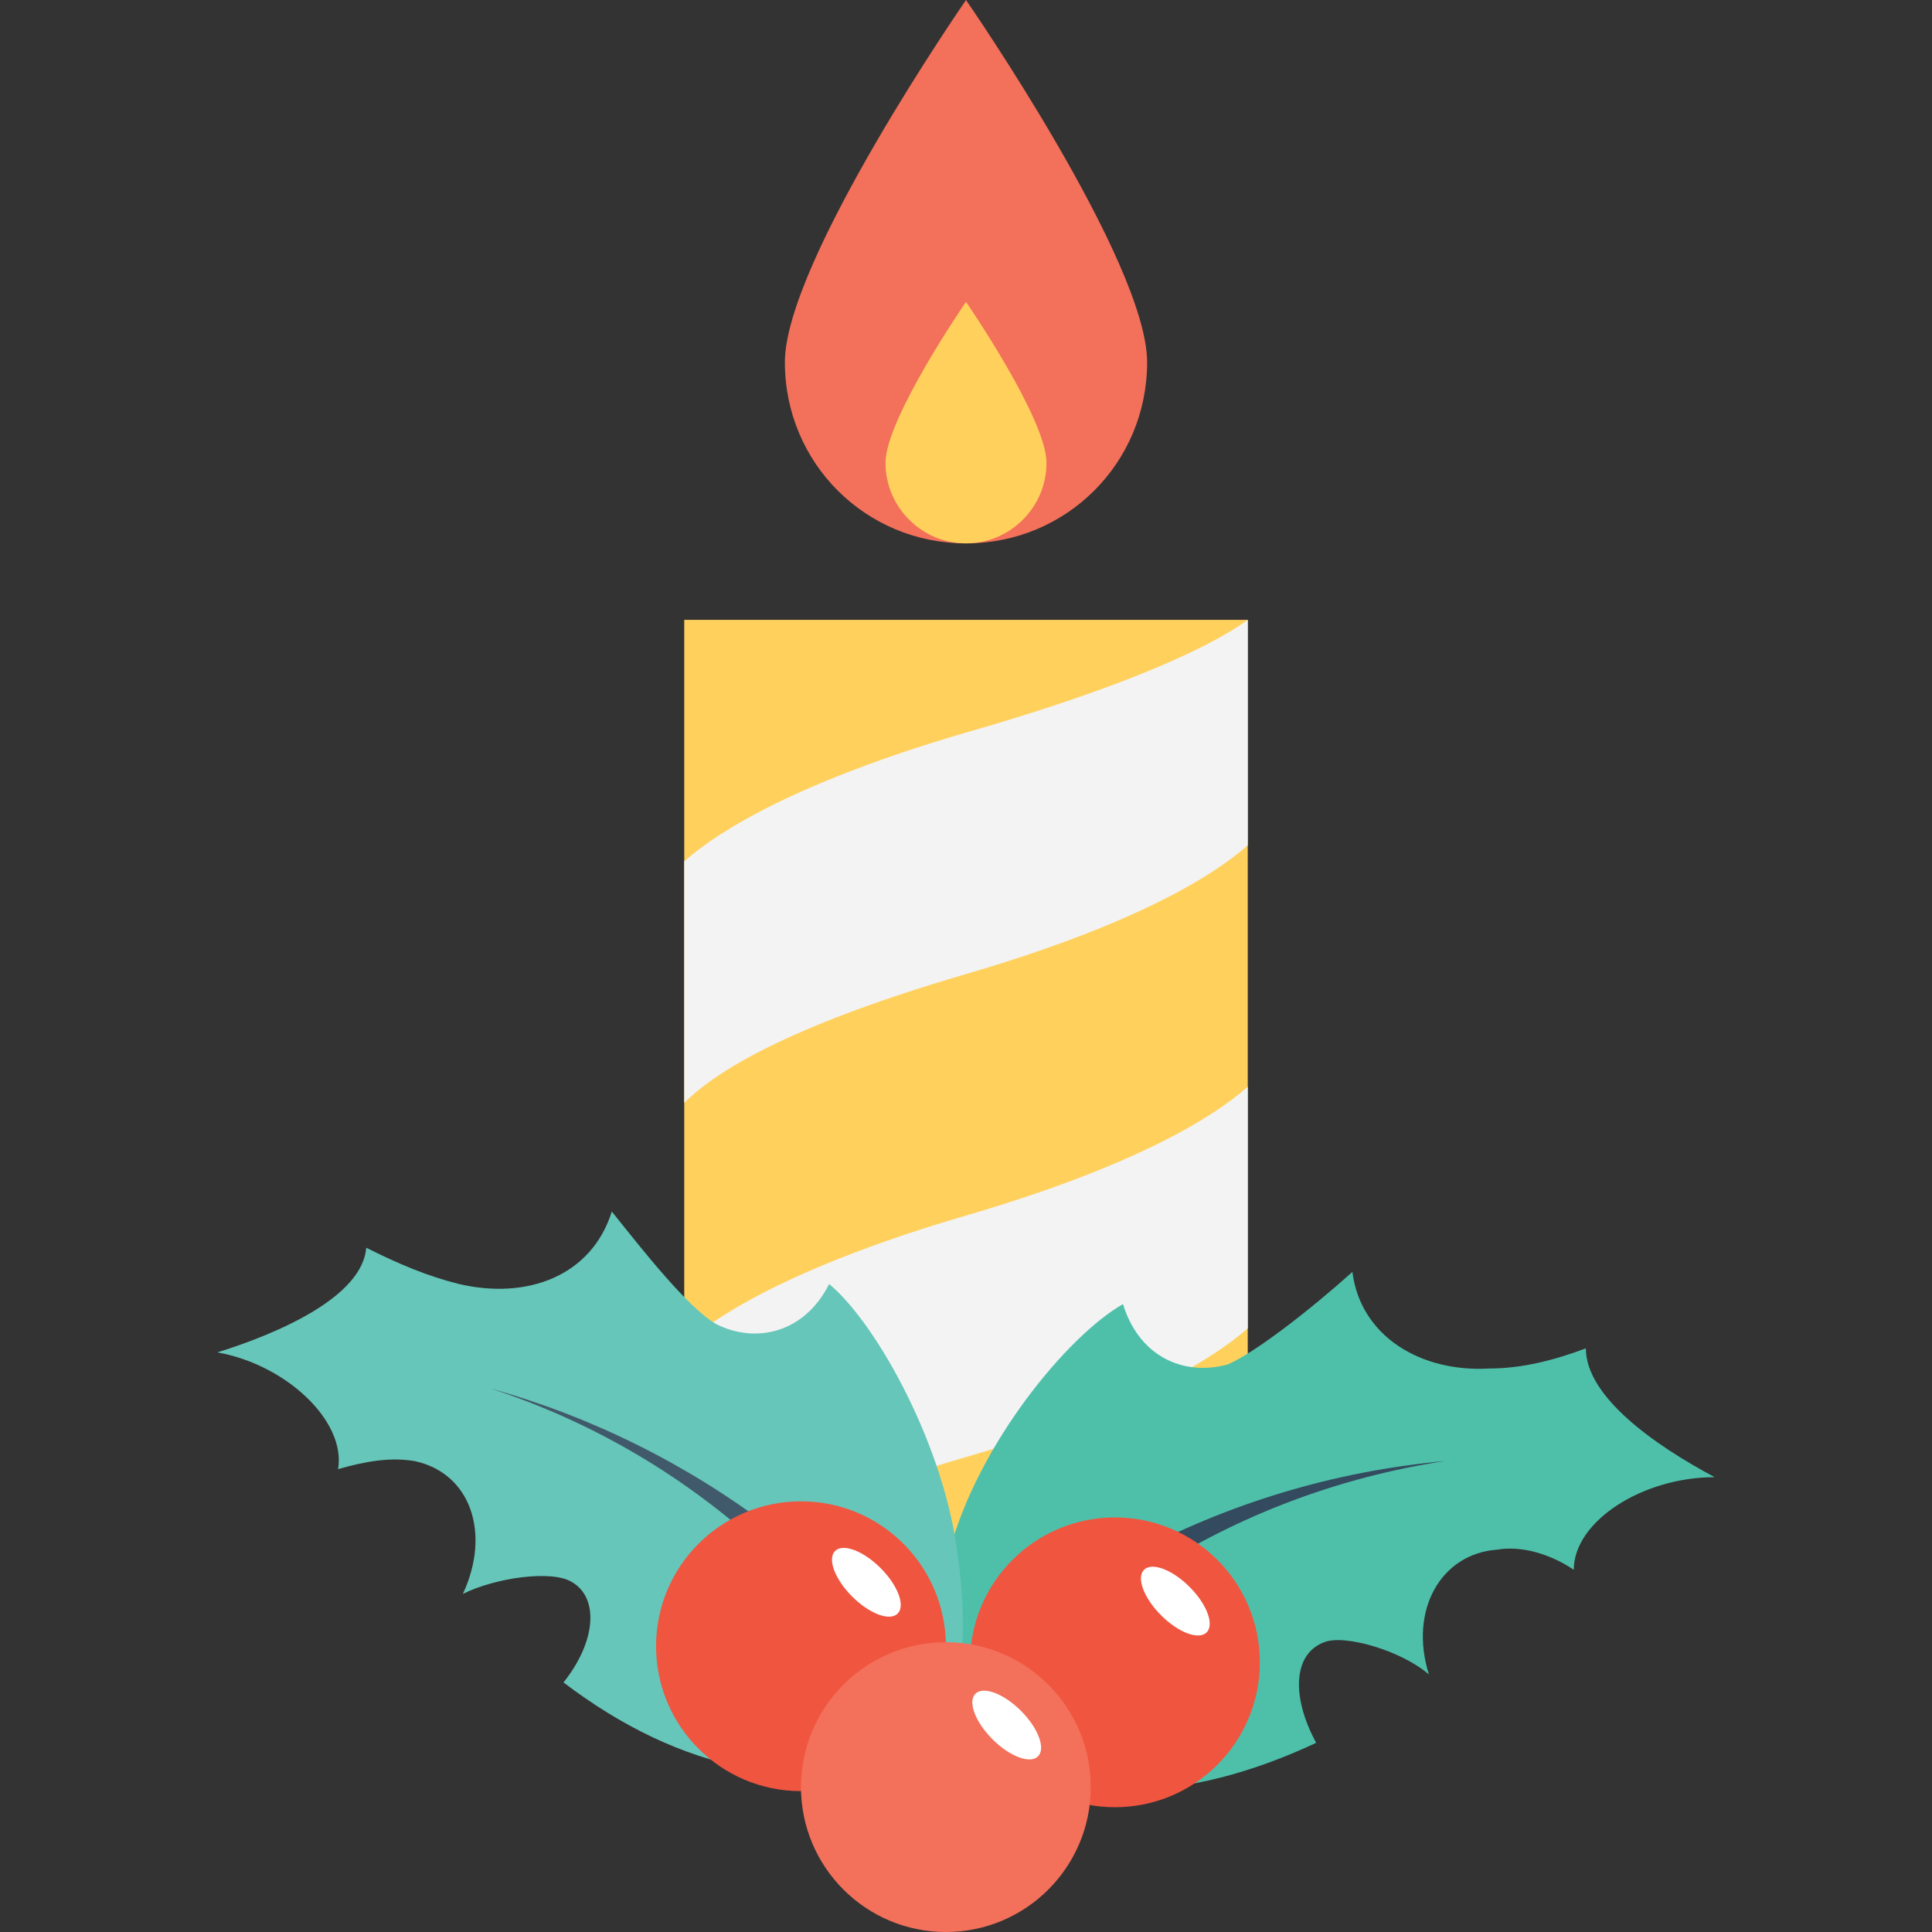 <?xml version="1.0" encoding="utf-8"?>
<!-- Generator: Adobe Illustrator 18.0.0, SVG Export Plug-In . SVG Version: 6.00 Build 0)  -->
<!DOCTYPE svg PUBLIC "-//W3C//DTD SVG 1.1//EN" "http://www.w3.org/Graphics/SVG/1.1/DTD/svg11.dtd">
<svg version="1.1" id="Layer_1" xmlns="http://www.w3.org/2000/svg" xmlns:xlink="http://www.w3.org/1999/xlink" x="0px" y="0px"
	 viewBox="0 0 48 48" enable-background="new 0 0 48 48" xml:space="preserve">
<rect x="0" y="0" width="48" height="48" fill="#333333" stroke="none"/>
<g>
	<g>
		<g>
			<g>
				<g>
					<rect x="17" y="15.4" fill="#FFD15C" width="14" height="26"/>
				</g>
			</g>
			<g>
				<g>
					<path fill="#F3F3F3" d="M31,15.4c-1.1,0.8-3.5,1.8-7,2.8c-4.1,1.2-6.1,2.4-7,3.2v6c0.9-0.9,2.9-2,7-3.2c4.1-1.2,6.1-2.4,7-3.2
						V15.4L31,15.4z"/>
					<path fill="#F3F3F3" d="M24,30.2c-4.1,1.2-6.1,2.4-7,3.2v6c0.9-0.9,2.9-2,7-3.2c4.1-1.2,6.1-2.4,7-3.2v-6
						C30.1,27.8,28.1,29,24,30.2z"/>
				</g>
			</g>
		</g>
		<g>
			<g>
				<path fill="#F3705A" d="M28.5,9c0-2.5-4.5-9-4.5-9s-4.5,6.5-4.5,9s2,4.5,4.5,4.5S28.5,11.5,28.5,9z"/>
			</g>
			<g>
				<path fill="#FFD15C" d="M26,11.5c0-1.1-2-4-2-4s-2,2.9-2,4s0.9,2,2,2S26,12.6,26,11.5z"/>
			</g>
		</g>
		<g>
			<g>
				<g>
					<g>
						<path fill="#4EC0AA" d="M23.1,43.2c0,0-0.4-2.2,0.5-4.7c0.7-2.6,2.9-5.3,4.3-6.1c0.4,1.3,1.5,1.8,2.6,1.5
							c0.7-0.3,2.1-1.4,3.1-2.3c0.2,1.6,1.7,2.5,3.4,2.4c0.8,0,1.6-0.2,2.4-0.5c0,1.2,1.7,2.4,3.2,3.2c-1.8,0-3.5,1.1-3.5,2.3
							c-0.6-0.4-1.3-0.6-1.9-0.5c-1.4,0.1-2.2,1.5-1.7,3.1c-0.7-0.6-2.1-1-2.6-0.8c-0.8,0.3-0.8,1.4-0.2,2.5
							C29.5,44.8,26.3,45,23.1,43.2z"/>
					</g>
					<g>
						<path fill="#344A5E" d="M21.7,44l1.4,0.4c2.9-4.3,7.5-7.3,12.8-8.1C30.4,36.8,25.3,39.5,21.7,44z"/>
					</g>
				</g>
				<g>
					<g>
						<path fill="#66C6B9" d="M23.5,43.5c0,0,0.7-2.1,0.3-4.8c-0.3-2.7-2-5.8-3.2-6.8c-0.6,1.2-1.8,1.5-2.8,1
							c-0.7-0.4-1.8-1.8-2.6-2.8c-0.5,1.6-2.1,2.2-3.8,1.8c-0.8-0.2-1.5-0.5-2.3-0.9C9,32.2,7,33.1,5.4,33.6c1.7,0.3,3.2,1.7,3,2.9
							c0.7-0.2,1.3-0.3,1.9-0.2c1.4,0.3,1.9,1.8,1.2,3.3c0.8-0.4,2.2-0.6,2.7-0.3c0.7,0.4,0.6,1.5-0.2,2.5
							C16.9,44,20,44.7,23.5,43.5z"/>
					</g>
					<g>
						<path fill="#415A6B" d="M24.5,44c-2.8-4.8-7.3-8.1-12.3-9.5c4.9,1.6,8.9,5.2,11,9.8L24.5,44z"/>
					</g>
				</g>
			</g>
			<g>
				<g>
					<g>
						<circle fill="#F05540" cx="27.7" cy="41.3" r="3.6"/>
					</g>
					<g>
						
							<ellipse transform="matrix(0.707 0.707 -0.707 0.707 36.695 -9.004)" fill="#FFFFFF" cx="29.2" cy="39.8" rx="1.1" ry="0.5"/>
					</g>
				</g>
				<g>
					<g>
						<circle fill="#F05540" cx="19.9" cy="40.9" r="3.6"/>
					</g>
					<g>
						
							<ellipse transform="matrix(0.707 0.707 -0.707 0.707 34.109 -3.674)" fill="#FFFFFF" cx="21.5" cy="39.3" rx="1.1" ry="0.5"/>
					</g>
				</g>
				<g>
					<g>
						<circle fill="#F3705A" cx="23.5" cy="44.4" r="3.6"/>
					</g>
					<g>
						
							<ellipse transform="matrix(0.707 0.707 -0.707 0.707 37.667 -5.147)" fill="#FFFFFF" cx="25" cy="42.9" rx="1.1" ry="0.5"/>
					</g>
				</g>
			</g>
		</g>
	</g>
</g>
</svg>
